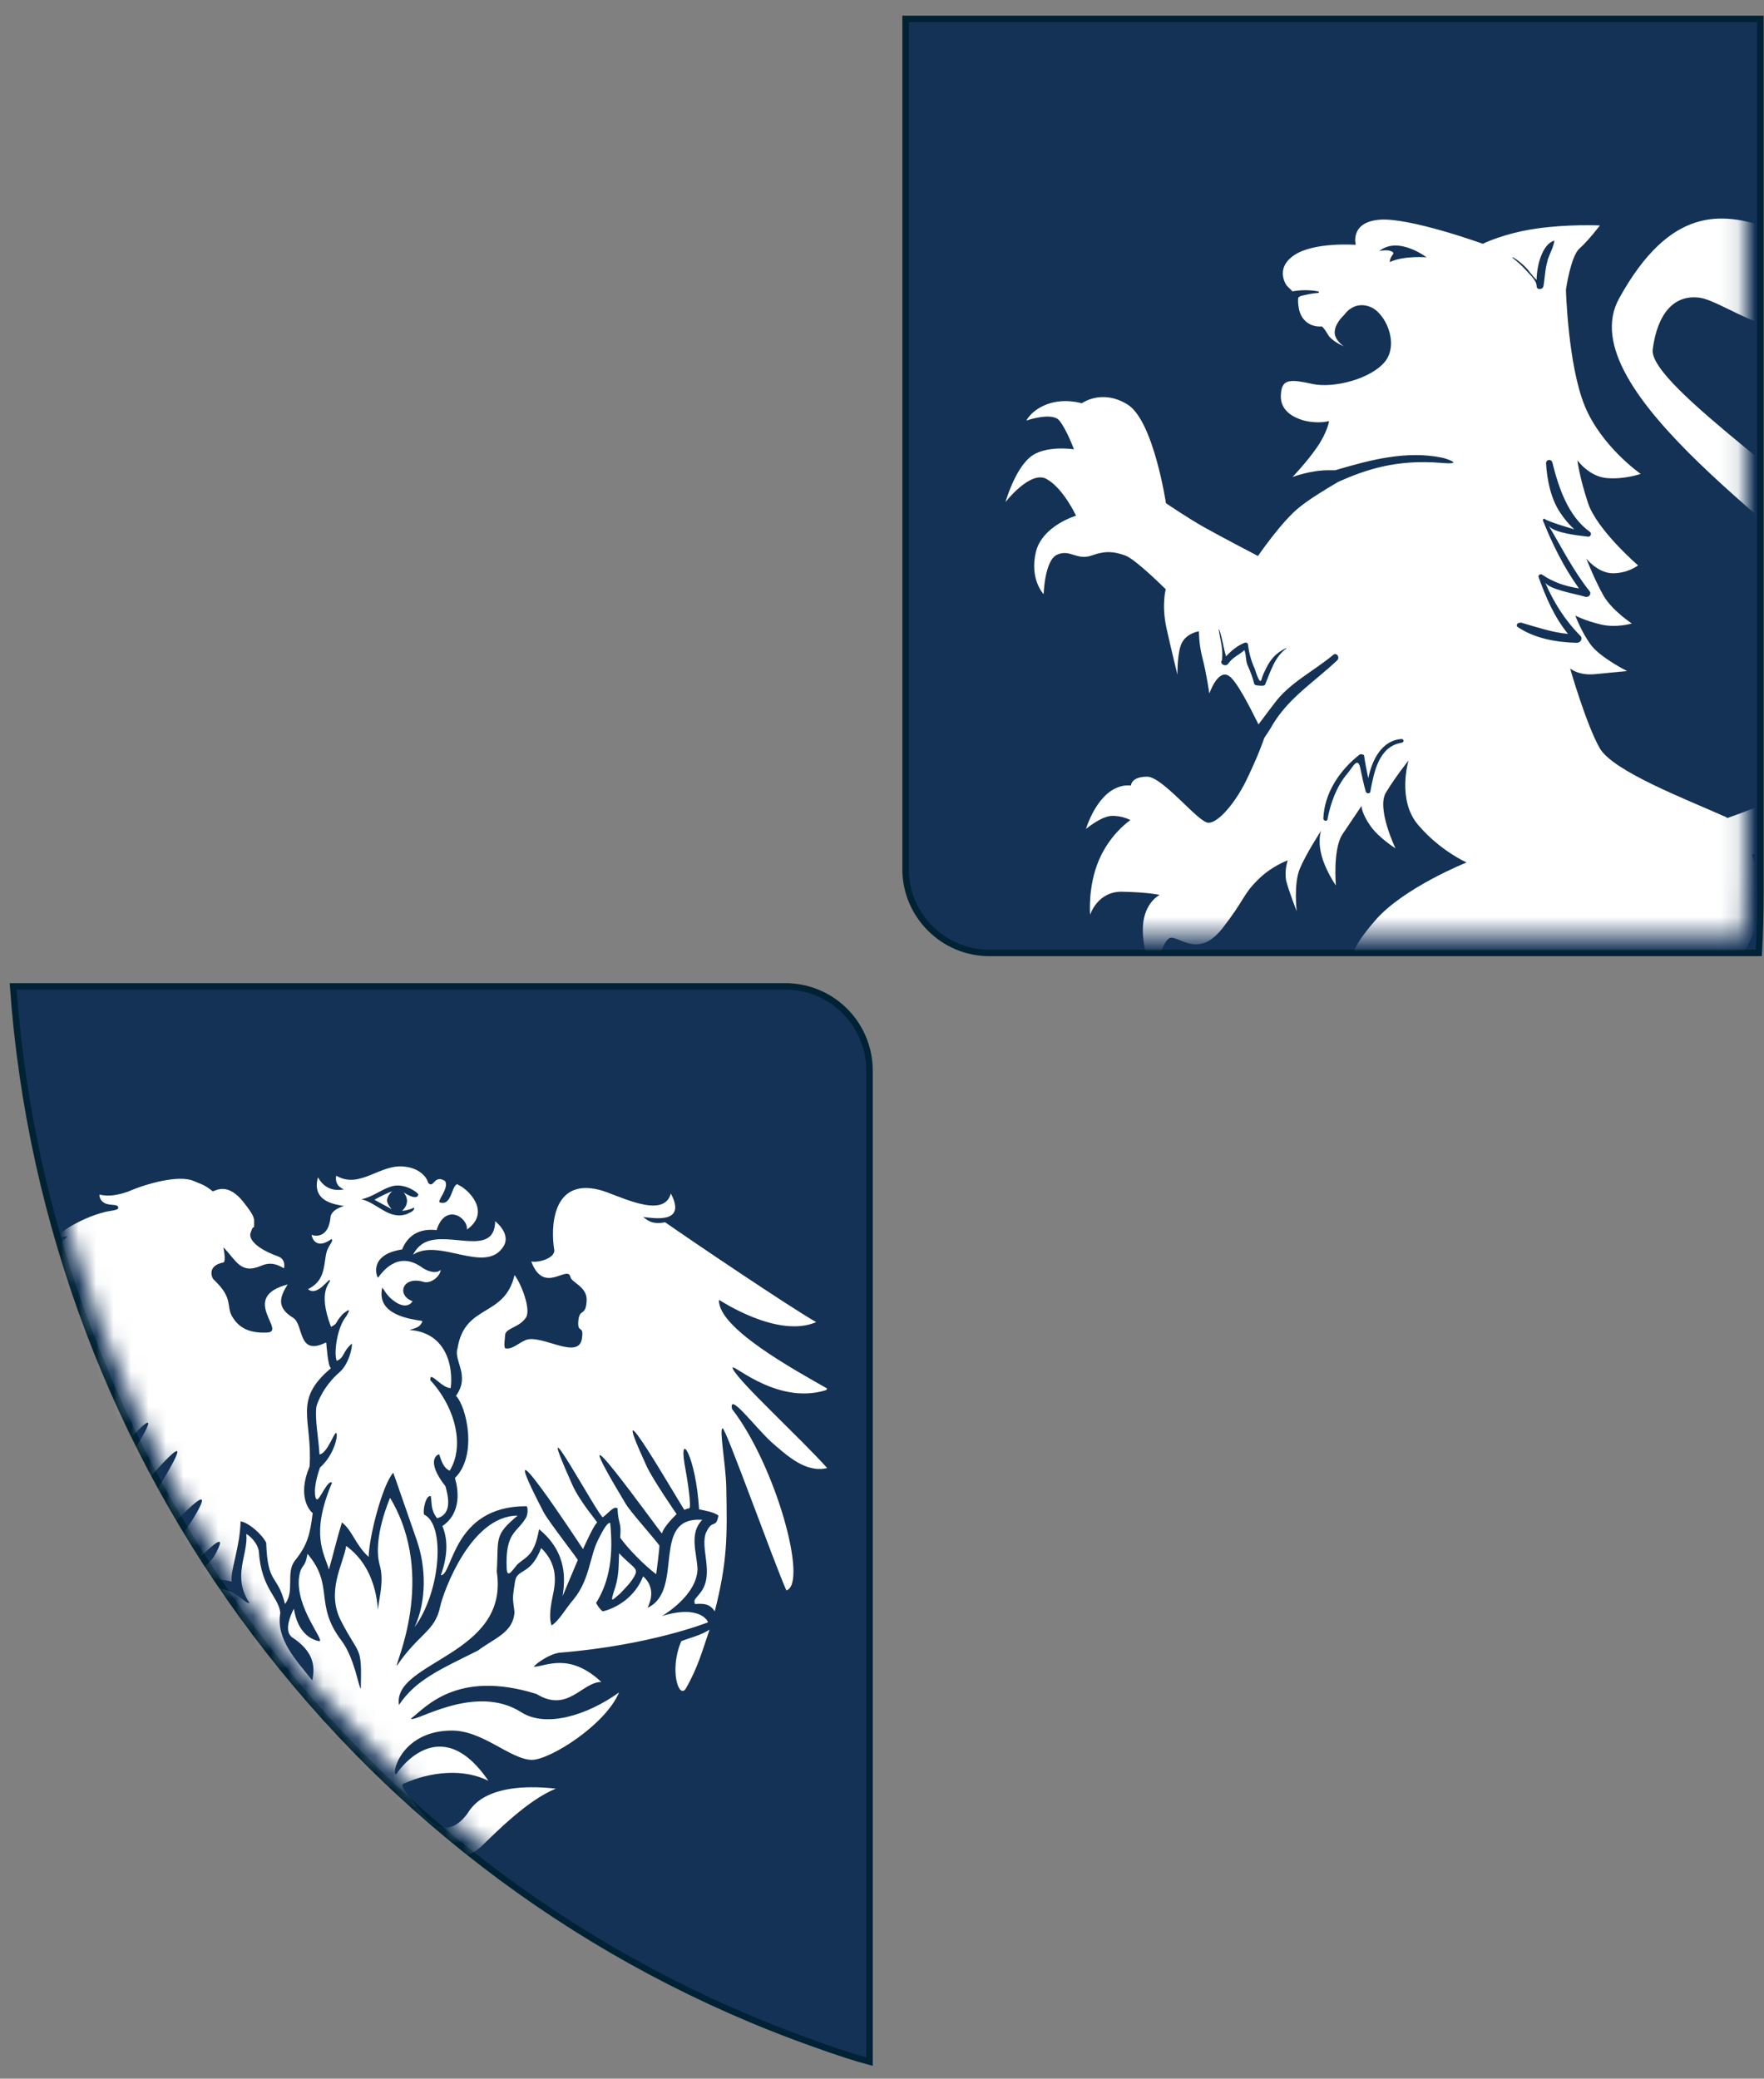 <svg width="101" height="119" viewBox="0 0 101 119" fill="none" xmlns="http://www.w3.org/2000/svg">
<rect x="0" y="0" width="101" height="119" fill="#808080" stroke="none"/>
<path d="M56.64 54.553H100.704C100.764 53.415 100.794 52.247 100.794 51.08V1.081H51.85V49.762C51.85 52.397 54.006 54.553 56.64 54.553Z" fill="#143256" stroke="#002235" stroke-width="0.37" stroke-miterlimit="10"/>
<mask id="mask0_2028_4869" style="mask-type:luminance" maskUnits="userSpaceOnUse" x="51" y="1" width="49" height="53">
<path d="M56.64 53.535H99.806C99.866 52.397 99.896 51.29 99.896 50.152V1.201H51.97V48.865C51.97 51.469 54.066 53.565 56.67 53.565L56.64 53.535Z" fill="white"/>
</mask>
<g mask="url(#mask0_2028_4869)">
<path d="M96.543 48.864C96.543 48.864 96.034 49.852 95.017 49.703C93.999 49.523 92.682 48.206 90.915 48.475C89.149 48.745 87.922 50.032 87.922 50.032C87.922 50.032 90.047 49.164 91.065 49.493C92.083 49.822 93.251 50.751 94.597 50.601C95.945 50.451 96.543 48.864 96.543 48.864Z" fill="white"/>
<path d="M66.758 33.686C66.758 33.686 66.489 34.584 66.788 35.961C67.088 37.308 67.417 38.626 67.417 38.626C67.417 38.626 67.387 37.308 67.686 36.77C67.986 36.231 68.644 36.141 68.644 36.141C68.644 36.141 68.644 36.919 68.854 37.698C69.063 38.476 69.243 39.704 69.243 39.704C69.243 39.704 69.722 38.296 70.351 38.686C70.8 38.955 71.578 40.512 72.057 41.47C72.356 41.081 72.656 40.662 72.985 40.242C73.853 39.075 75.23 38.416 76.338 37.488C76.517 37.338 76.727 37.608 76.577 37.788C75.29 39.015 73.853 39.883 72.895 41.44C72.745 41.709 72.566 41.979 72.386 42.248C72.326 42.428 72.057 43.206 71.458 44.464C70.8 45.901 69.752 47.129 69.183 47.099C68.614 47.099 66.579 44.464 65.681 44.464C64.753 44.464 64.753 44.973 64.753 44.973C64.753 44.973 64.004 44.823 63.256 45.572C62.508 46.32 62.178 47.458 62.178 47.458C62.178 47.458 62.987 46.769 63.615 46.709C64.244 46.679 64.723 46.949 64.723 46.949C64.723 46.949 63.585 47.697 62.927 49.224C62.268 50.751 62.418 52.368 62.418 52.368C62.418 52.368 62.837 50.991 64.304 51.051C65.741 51.081 66.399 51.23 66.399 51.23C66.399 51.23 65.531 51.649 65.441 52.997C65.352 54.374 66.07 56.14 66.07 56.14C66.07 56.14 66.489 53.566 67.118 53.685C67.746 53.775 68.704 54.763 69.991 53.146C71.249 51.53 71.159 51.23 71.967 50.422C72.775 49.584 73.733 49.254 73.733 49.254C73.733 49.254 73.524 49.823 73.643 50.422C73.793 51.021 74.242 52.158 74.242 52.158C74.242 52.158 74.062 50.602 74.422 49.733C74.781 48.865 75.649 47.548 75.649 47.548C75.649 47.548 75.439 48.027 75.649 48.895C75.859 49.793 76.487 50.691 76.487 50.691C76.487 50.691 76.308 48.656 76.846 47.787C77.415 46.949 77.954 46.141 77.954 46.141C77.954 46.141 77.954 46.56 78.463 47.278C78.942 47.967 79.9 48.566 79.9 48.566C79.9 48.566 78.792 46.26 79.361 45.362C79.9 44.464 80.648 43.536 80.648 43.536C80.648 43.536 79.96 45.811 81.217 47.248C82.474 48.715 83.971 49.374 83.971 49.374C83.971 49.374 80.379 50.811 78.762 52.667C77.146 54.524 77.026 55.332 77.715 56.44C78.403 57.547 79.421 58.326 79.421 58.326C79.421 58.326 78.523 58.416 77.804 58.116C77.086 57.847 75.679 56.979 75.679 56.979C75.679 56.979 76.397 59.344 78.972 60.182C81.546 61.02 83.731 61.38 83.731 61.38C83.731 61.38 84.689 62.248 82.325 63.026C79.99 63.805 77.894 63.745 77.894 63.745C77.894 63.745 78.044 61.11 76.008 60.871C73.943 60.631 73.584 61.739 73.584 61.739C73.584 61.739 71.937 61.589 71.219 62.038C70.5 62.487 69.991 63.565 69.991 63.565C69.991 63.565 71.159 62.727 71.967 62.847C72.745 62.967 73.614 63.475 73.614 63.475C73.614 63.475 72.715 63.835 71.787 64.613C70.889 65.362 70.68 66.589 70.68 66.589C70.68 66.589 71.608 65.691 72.386 65.781C73.165 65.871 73.973 66.08 73.973 66.08C73.973 66.08 72.955 67.038 72.296 67.847C71.638 68.655 71.279 70.152 71.279 70.152C71.279 70.152 72.446 68.445 73.284 68.655C74.122 68.865 74.571 69.912 75.649 69.673C76.727 69.433 77.655 68.625 77.655 68.625C77.655 68.625 78.074 69.583 79.121 69.104C80.169 68.625 81.905 67.996 81.905 67.996C81.905 67.996 81.905 68.625 82.115 69.523C82.325 70.421 82.893 71.529 82.893 71.529C82.893 71.529 82.953 69.553 83.432 68.954C83.911 68.356 84.6 67.338 84.6 67.338C84.6 67.338 84.48 67.547 84.929 68.595C85.378 69.643 86.575 70.721 86.575 70.721C86.575 70.721 85.767 68.655 86.037 67.966C86.306 67.248 86.845 66.559 86.845 66.559C86.845 66.559 87.174 66.859 87.773 67.667C88.371 68.505 89.09 69.134 89.09 69.134C89.09 69.134 87.952 66.829 88.581 66.17C89.21 65.511 90.497 64.403 90.467 63.505C90.437 62.607 88.012 60.092 87.084 59.104C86.186 58.116 85.558 56.44 85.558 56.44L89 56.949C89 56.949 88.461 58.535 89.389 59.972C90.317 61.44 92.293 63.116 92.293 63.116C92.293 63.116 92.323 63.386 91.964 63.895C91.604 64.374 90.527 64.972 90.527 64.972C90.527 64.972 91.425 65.272 92.532 64.823C93.64 64.374 95.227 63.386 95.227 63.386C95.227 63.386 95.107 63.925 94.658 64.224C94.209 64.523 93.041 65.451 93.041 65.451C93.041 65.451 95.765 65.272 97.052 64.493C98.34 63.745 99.387 63.206 99.387 63.206C99.387 63.206 99.986 65.421 99.866 66.888C99.747 68.356 99.028 69.853 97.591 69.912C96.154 69.972 94.837 69.823 94.149 70.451C93.46 71.08 93.73 72.158 93.73 72.158C93.73 72.158 92.682 72.697 92.502 73.745C92.323 74.793 92.502 76.409 92.502 76.409C92.502 76.409 92.892 75.721 93.73 75.212C94.568 74.703 95.526 74.583 95.526 74.583C95.526 74.583 94.777 75.421 94.628 76.409C94.478 77.397 94.987 78.685 94.987 78.685C94.987 78.685 96.394 75.691 97.352 75.99C98.31 76.29 99.118 76.798 100.046 76.379C101.004 75.96 101.333 75.99 101.483 77.008C101.633 78.026 101.513 79.942 101.513 79.942C101.513 79.942 102.351 79.433 102.92 77.996C103.488 76.559 103.548 72.846 103.548 72.846C103.548 72.846 103.548 71.649 104.357 71.679C105.135 71.709 106.183 73.056 106.183 73.056C106.183 73.056 106.452 72.308 106.392 70.421C106.332 68.565 105.614 67.008 105.614 67.008C105.614 67.008 106.183 66.649 106.662 67.308C107.141 67.966 108.039 68.954 108.039 68.954C108.039 68.954 107.979 66.499 107.29 65.451C106.602 64.403 106.003 63.565 106.003 63.565C106.003 63.565 106.452 63.266 106.961 63.475C107.47 63.685 108.278 64.673 108.278 64.673C108.278 64.673 107.919 62.517 107.47 61.739C107.021 60.99 106.721 60.302 106.721 60.302C106.721 60.302 107.649 60.661 108.547 59.553C109.446 58.446 109.805 57.098 109.805 57.098C109.805 57.098 109.475 57.907 108.488 58.116C107.5 58.296 106.751 58.505 106.751 58.505C106.751 58.505 106.213 56.799 105.015 56.529C103.818 56.26 99.088 57.847 98.909 56.679C98.729 55.512 100.256 54.553 100.525 52.847C100.705 51.829 100.734 50.242 100.315 48.925C101.543 48.386 103.01 47.727 104.476 47.039C108.069 45.392 110.763 44.494 111.331 41.59C111.9 38.686 111.122 36.829 107.679 32.518C104.686 28.776 94.358 22.069 94.628 20.003C94.897 17.938 95.855 16.86 97.292 17.04C98.729 17.219 101.872 20.003 105.823 18.926C109.775 17.848 110.254 16.291 110.254 16.291C110.254 16.291 108.218 16.92 106.153 16.65C104.087 16.381 103.878 13.896 101.243 13.028C98.609 12.159 95.646 11.77 92.712 17.07C89.748 22.369 103.159 30.901 106.841 35.183C110.493 39.494 108.787 41.47 105.973 43.476C103.878 44.973 100.525 46.26 98.909 46.829C98.819 46.769 98.759 46.739 98.669 46.709C96.603 45.781 92.383 44.165 91.604 42.847C90.826 41.5 89.898 38.267 89.898 38.267C89.898 38.267 90.377 38.686 91.305 38.596C92.203 38.506 93.161 38.416 93.161 38.416C93.161 38.416 91.604 37.638 91.066 36.889C90.527 36.141 90.197 35.243 90.197 35.243C90.197 35.243 90.766 35.542 91.664 35.752C92.562 35.961 93.43 35.692 93.43 35.692C93.43 35.692 92.323 34.973 91.814 34.105C91.305 33.207 90.826 31.979 90.826 31.979C90.826 31.979 91.485 32.818 92.353 32.818C93.221 32.818 93.79 32.368 93.79 32.368C93.79 32.368 91.425 30.333 90.916 28.776C90.407 27.219 90.317 26.351 90.317 26.351C90.317 26.351 90.976 27.279 91.993 27.369C93.011 27.458 93.939 27.129 93.939 27.129C93.939 27.129 91.694 25.572 90.736 23.237C89.778 20.902 89.659 16.59 89.659 16.59C89.659 16.59 89.928 14.674 90.437 14.225C90.946 13.776 91.604 12.908 91.604 12.908C91.604 12.908 89.808 12.818 87.952 13.088C86.096 13.357 84.899 13.956 84.899 13.956C84.899 13.956 80.678 12.429 78.972 12.579C77.266 12.728 77.625 14.016 77.625 14.016C77.625 14.016 75.23 13.836 74.092 14.614C72.955 15.393 73.673 16.351 73.673 16.351L74.003 16.68C74.482 16.59 74.99 16.59 75.469 16.68C75.529 16.68 75.529 16.77 75.469 16.77C75.08 16.8 74.841 16.86 74.452 16.95L74.332 17.04C74.332 17.04 74.242 17.818 74.661 18.297C75.08 18.776 75.679 18.686 75.679 18.686C75.679 18.686 75.799 18.746 76.038 19.165C76.278 19.554 76.936 19.824 76.936 19.824C76.936 19.824 76.338 19.435 76.427 18.926C76.487 18.447 76.966 18.027 76.966 18.027C76.966 18.027 77.475 17.219 78.403 17.549C79.301 17.848 80.109 19.614 79.331 20.662C78.553 21.68 76.368 22.249 75.14 21.98C73.913 21.71 73.404 21.68 73.344 22.518C73.254 23.357 73.823 23.836 74.661 24.075C75.499 24.285 76.098 24.105 76.098 24.105C76.098 24.105 76.008 24.734 75.41 25.602C74.811 26.47 74.003 27.309 74.003 27.309C74.003 27.309 75.02 26.919 76.068 26.919C76.218 26.919 76.338 26.919 76.457 26.919C78.463 26.321 80.528 25.782 82.564 26.201C82.744 26.231 83.941 26.62 82.534 26.5C79.99 26.291 78.253 26.86 76.637 27.578C75.859 28.027 74.901 28.626 74.392 29.045C73.404 29.824 72.027 31.829 72.027 31.829C72.027 31.829 69.902 30.722 68.944 30.183C67.986 29.644 66.758 28.806 66.758 28.806C66.758 28.806 66.04 24.045 64.543 23.147C63.076 22.249 61.939 23.087 61.939 23.087C61.939 23.087 60.981 22.788 60.023 23.117C59.065 23.447 58.766 24.075 58.766 24.075C58.766 24.075 60.233 23.566 60.652 24.075C61.071 24.584 61.49 25.722 61.49 25.722C61.49 25.722 59.784 25.453 58.945 26.201C58.077 26.949 57.568 28.746 57.568 28.746C57.568 28.746 59.005 26.89 59.933 27.428C60.891 27.967 61.61 29.524 61.61 29.524C61.61 29.524 59.664 30.093 59.305 31.62C58.945 33.177 59.754 34.015 59.754 34.015C59.754 34.015 59.813 32.009 60.562 31.74C61.28 31.44 61.669 32.099 62.508 31.8C63.346 31.5 63.825 31.59 64.424 31.8C65.022 32.009 66.788 33.776 66.788 33.776L66.758 33.686ZM102.71 71.679C102.83 70.751 103.249 69.912 103.369 68.984C103.369 68.954 103.399 68.894 103.459 68.894C103.848 68.835 104.297 69.314 104.656 69.703C104.626 68.086 104.476 66.35 103.938 64.853C103.908 64.733 103.967 64.643 104.087 64.643C104.566 64.643 104.985 64.793 105.374 65.002C104.985 63.955 104.686 62.847 104.327 61.769C104.327 61.709 104.327 61.649 104.387 61.649C105.075 61.529 105.674 61.649 106.243 61.949C105.614 61.08 104.955 60.272 104.027 59.643C103.908 59.553 104.027 59.404 104.147 59.464C105.344 60.242 106.213 61.32 107.051 62.458C107.17 62.637 106.961 62.847 106.811 62.727C106.302 62.338 104.297 61.2 104.865 62.607C105.285 63.655 105.734 64.673 106.213 65.691C106.332 65.93 105.973 66.17 105.793 65.93C105.793 65.93 104.207 64.553 104.327 65.272C104.416 65.93 104.686 66.619 104.836 67.278C105.075 68.296 105.195 69.344 105.195 70.391C105.195 70.631 104.806 70.691 104.716 70.451C104.476 69.793 103.698 68.685 103.488 69.912C103.369 70.541 103.129 71.14 102.89 71.709C102.86 71.799 102.71 71.769 102.74 71.679H102.71ZM88.611 14.914C88.461 15.393 88.461 15.902 88.371 16.381C88.341 16.59 87.982 16.62 87.982 16.381C87.982 16.052 87.593 15.722 87.383 15.483C87.144 15.213 86.875 14.974 86.605 14.764C86.605 14.764 86.605 14.704 86.635 14.734C86.905 14.884 87.144 15.094 87.354 15.303C87.533 15.483 87.743 15.812 87.982 16.022C87.982 15.213 88.311 13.956 89 13.776C88.94 14.165 88.731 14.525 88.611 14.884V14.914ZM95.975 64.044C96.424 63.505 96.514 62.787 96.603 62.128C96.603 62.068 96.723 62.038 96.753 62.128C96.963 62.727 96.693 63.266 96.484 63.805C97.501 63.236 98.13 62.248 98.579 61.17C98.639 61.02 98.879 61.08 98.879 61.26C98.729 62.547 97.442 64.104 96.154 64.403C95.975 64.433 95.855 64.224 95.975 64.074V64.044ZM93.371 62.996C94.059 62.667 94.089 61.949 94.358 61.32C94.418 61.2 94.538 61.23 94.568 61.32C94.658 61.679 94.628 62.128 94.478 62.487C94.658 62.428 94.837 62.368 95.047 62.308C95.526 62.128 96.124 61.829 96.633 61.799C96.454 62.158 95.915 62.338 95.556 62.487C95.047 62.697 94.538 62.877 94.059 63.086C93.909 63.236 93.7 63.326 93.49 63.356C93.251 63.416 93.161 63.056 93.371 62.937V62.996ZM87.054 35.632C87.982 35.901 88.85 36.201 89.778 36.291C89 35.333 88.521 34.225 88.102 33.057C88.042 32.937 88.192 32.818 88.311 32.907C88.97 33.356 89.659 33.566 90.407 33.686C89.539 32.488 88.88 31.141 88.341 29.794C88.341 29.734 88.371 29.674 88.431 29.704C88.671 29.884 90.138 30.303 90.138 30.303C89.808 30.003 89.569 29.704 89.329 29.345C88.79 28.536 88.581 27.488 88.521 26.53C88.521 26.291 88.82 26.261 88.88 26.47C89.24 27.907 89.778 29.554 91.036 30.452C91.155 30.542 91.066 30.752 90.916 30.722C90.407 30.662 88.94 30.512 88.671 30.093C89.419 31.351 90.078 32.668 91.006 33.836C91.155 34.015 90.946 34.225 90.766 34.165C90.317 34.015 88.641 33.746 88.461 33.327C88.94 34.464 89.629 35.542 90.497 36.41C90.646 36.59 90.467 36.8 90.287 36.8C89.12 36.77 87.892 36.56 86.905 35.901C86.755 35.812 86.905 35.602 87.054 35.662V35.632ZM81.726 14.734C81.726 14.734 80.409 14.614 79.57 15.004C79.6 14.674 79.78 14.585 79.78 14.495C79.78 14.405 79.511 14.255 78.972 14.375C80.079 13.477 81.726 14.764 81.726 14.764V14.734ZM86.665 64.972C86.665 64.972 86.875 64.972 86.905 65.062C87.024 65.421 87.234 65.691 87.533 65.871C87.593 65.451 87.743 65.092 88.102 64.793C88.222 64.673 88.431 64.823 88.371 64.972C88.192 65.391 88.072 65.811 88.042 66.26C88.042 66.499 87.713 66.559 87.593 66.379C87.503 66.29 86.815 65.362 86.725 65.421C86.186 65.96 85.797 66.439 85.647 67.218C85.617 67.427 85.288 67.517 85.198 67.278C85.049 66.948 84.989 66.649 84.959 66.29C84.929 65.99 84.48 66.439 84.42 66.499C83.731 66.948 83.402 67.397 82.983 68.056C82.923 68.146 82.774 68.116 82.774 68.056C82.504 67.218 83.372 66.679 84.031 66.32C85.318 65.601 84.779 65.9 85.348 66.709C85.587 65.99 86.066 65.332 86.785 64.972H86.665ZM77.894 43.177C77.894 43.177 78.104 43.177 78.104 43.266C78.164 43.685 78.253 44.135 78.343 44.554C78.553 43.506 79.121 42.368 80.259 42.308C80.379 42.308 80.409 42.488 80.259 42.518C78.942 42.727 78.672 44.194 78.463 45.302C78.463 45.452 78.224 45.452 78.194 45.302C78.074 44.883 77.984 44.434 77.894 44.015C77.745 43.266 77.475 43.895 77.146 44.284C76.517 45.033 76.188 45.961 76.008 46.889C76.008 47.039 75.769 47.009 75.769 46.859C75.829 45.392 76.697 44.105 77.834 43.206L77.894 43.177ZM69.961 37.817C70.051 37.159 69.872 36.68 69.782 36.051C69.782 36.051 69.812 36.021 69.812 36.051C69.991 36.56 70.051 37.099 70.201 37.578C70.5 37.249 70.829 36.979 71.249 36.8C71.338 36.77 71.458 36.8 71.458 36.919C71.518 37.398 71.638 37.847 71.847 38.296C71.907 38.476 72.147 39.284 72.237 38.865C72.296 38.656 72.386 38.476 72.476 38.296C72.745 37.728 73.075 37.368 73.643 37.099C73.643 37.099 73.673 37.099 73.643 37.129C72.985 37.608 72.745 38.446 72.446 39.165C72.446 39.225 72.356 39.255 72.296 39.255C72.296 39.255 72.266 39.255 72.237 39.255C72.177 39.255 71.847 39.255 71.817 39.165C71.728 38.805 71.608 38.476 71.458 38.147C71.308 37.847 71.368 37.518 71.249 37.219C70.919 37.518 70.59 37.608 70.321 37.997C70.201 38.177 69.872 38.057 69.931 37.847L69.961 37.817Z" fill="white"/>
</g>
<path d="M44.936 56.469H0.752C2.698 83.803 20.539 107.755 46.642 117.006C48.049 117.515 49.097 117.844 49.785 118.024V61.289C49.785 58.624 47.63 56.469 44.966 56.469H44.936Z" fill="#143256" stroke="#002235" stroke-width="0.37" stroke-miterlimit="10"/>
<mask id="mask1_2028_4869" style="mask-type:luminance" maskUnits="userSpaceOnUse" x="1" y="56" width="49" height="61">
<path d="M44.846 56.678H1.56C3.476 83.444 20.928 106.917 46.523 115.988C47.9 116.467 48.947 116.797 49.606 116.976V61.379C49.606 58.774 47.481 56.648 44.876 56.648L44.846 56.678Z" fill="white"/>
</mask>
<g mask="url(#mask1_2028_4869)">
<path d="M18.683 76.887C18.683 76.887 18.773 78.264 18.953 78.324C16.737 80.18 17.905 81.228 17.725 83.952C17.007 85.659 17.725 86.497 17.905 86.617C17.755 87.784 17.635 88.413 16.887 89.341C16.348 90.03 16.887 91.108 16.318 91.826C15.869 90.06 15.33 90.778 15.241 88.323C15.061 87.904 14.253 87.156 13.774 87.096C13.744 88.563 13.175 89.91 13.265 90.539C13.265 90.539 12.038 90.269 11.648 90.419C11.349 90.509 11.08 90.898 11.08 91.168C11.499 91.437 11.499 91.347 12.127 91.826C13.235 92.665 13.684 94.341 13.684 94.341C13.684 94.341 11.11 92.186 10.93 91.796C10.78 91.497 10.661 91.018 10.541 90.539C10.541 90.479 11.918 89.731 12.307 89.012C13.534 86.767 10.451 90.329 10.391 90C10.242 89.192 9.703 88.443 9.703 88.443C9.912 88.234 10.361 88.084 11.11 86.856C12.816 84.012 9.164 88.054 9.164 88.054C8.236 87.485 8.206 88.204 8.086 88.952C8.086 89.012 6.47 90.15 6.38 90.21C5.931 89.79 5.631 89.222 5.452 88.802C5.452 88.743 8.386 86.258 8.894 85.449C13.055 78.743 5.602 88.383 5.272 88.114C5.093 87.575 5.063 86.856 5.093 85.838C5.093 85.838 6.47 84.91 7.368 83.503C10.84 78.084 5.123 85.09 5.123 85.03C5.212 83.862 6.32 78.773 5.602 80.27C5.242 81.048 4.075 84.282 4.195 87.635C3.835 87.006 2.309 86.377 1.74 86.198C2.009 81.258 5.182 75.869 4.314 76.857C2.189 79.342 1.381 84.88 -0.176 89.581C-0.176 89.581 -1.104 90.03 -0.745 83.982C-0.685 82.755 -0.116 81.138 0.513 80.03C1.77 77.815 4.314 74.102 4.225 74.072C3.656 73.593 2.129 76.797 0.872 78.054C0.034 78.863 -2.211 79.611 -2.361 79.491C-0.475 76.078 3.955 72.905 3.506 72.486C0.243 75.39 -0.775 75.509 -0.924 75.36L2.039 72.635C2.877 71.557 3.985 70.749 3.835 70.779C2.548 71.019 4.524 69.731 6.051 69.372C6.32 69.312 6.769 69.282 6.769 69.162C6.799 68.923 6.41 69.013 6.11 68.923C5.901 68.863 5.691 68.683 5.691 68.384C6.26 68.534 6.859 68.384 7.368 68.204C8.386 67.755 10.242 67.246 11.08 67.605C11.559 67.815 11.648 67.785 12.187 68.204C12.427 68.114 13.085 67.725 13.953 68.833C14.223 69.192 14.552 69.581 14.552 69.881C14.552 70.629 14.552 69.911 14.342 70.599C14.253 70.899 14.582 71.438 15.899 71.917C16.408 72.096 16.258 72.605 16.258 72.605C16.019 72.486 15.6 72.186 14.971 72.456C13.744 72.995 13.504 72.096 12.786 71.408C12.786 71.408 12.966 72.216 12.786 72.276C11.828 72.456 12.127 73.174 12.247 73.264C13.415 74.372 12.906 74.761 13.325 75.419C13.714 76.048 14.313 76.318 15.241 76.288C16.528 76.288 13.624 74.282 16.468 73.533C16.019 74.252 15.809 74.851 16.797 75.45C17.396 75.839 17.037 77.665 18.653 76.857L18.683 76.887Z" fill="white"/>
<path d="M6.649 90.54C6.649 90.54 8.146 89.342 8.146 89.372C8.146 89.522 8.146 89.522 8.176 89.701C8.236 90.151 8.206 90.51 8.356 91.019C8.356 91.079 7.847 91.258 7.607 91.468C7.278 91.139 6.979 90.989 6.649 90.54Z" fill="white"/>
<path d="M35.237 90.838C35.446 90.12 35.416 89.611 35.446 88.922C36.195 89.701 36.464 89.731 36.404 90.06C36.225 90.509 35.865 90.838 35.506 91.228C35.057 91.587 34.878 91.916 35.237 90.838Z" fill="white"/>
<path d="M8.475 91.468C8.565 91.708 8.655 91.977 8.804 92.276C8.924 92.546 8.535 92.336 7.906 91.767C7.906 91.767 8.445 91.378 8.475 91.468Z" fill="white"/>
<path d="M40.625 93.293C40.236 94.431 39.967 95.449 39.278 96.647C38.889 97.335 38.291 95.629 39.009 93.952C39.548 93.743 40.117 93.623 40.625 93.293Z" fill="white"/>
<path d="M1.889 86.827C2.548 86.947 4.254 88.024 4.584 88.623C5.721 90.21 5.601 91.647 10.451 93.952C10.69 93.952 9.583 93.084 9.253 92.126C9.104 91.677 8.535 89.551 8.984 88.563C9.972 89.611 9.762 89.941 10.032 90.719C10.72 92.755 11.109 92.934 12.905 94.222C13.145 94.401 14.492 96.587 16.288 96.737C16.108 96.677 16.228 96.228 15.63 95.809C13.624 94.431 14.492 91.557 11.828 91.018C13.175 90.569 14.043 91.887 14.282 91.767C13.265 90.24 14.223 89.012 14.103 87.815C14.462 88.024 14.791 88.474 14.821 88.833C14.971 90.988 15.959 91.408 16.049 92.336C15.779 93.863 17.006 95.09 17.875 96.198C18.084 95.3 17.875 94.491 16.737 93.743C16.138 93.324 16.827 92.096 16.827 92.096C17.036 93.443 17.785 93.863 18.264 93.952C18.683 94.012 16.887 92.036 17.126 90.27C17.246 89.491 17.456 89.851 17.605 88.953C19.162 90.779 17.964 91.827 19.551 93.922C20.299 94.91 20.539 96.617 20.659 96.677C20.718 94.132 20.599 94.88 19.521 92.785C18.653 91.078 19.671 89.521 19.82 88.503C21.826 89.941 21.587 92.635 21.646 92.066C21.706 91.497 22.006 90.479 21.736 89.581C21.317 88.054 22.335 85.749 22.335 85.749C25.059 90.3 22.544 95.419 22.724 95.359C24.011 93.473 24.909 93.413 25.209 91.947C25.388 91.138 26.945 86.767 29.639 86.767C28.262 87.905 28.561 88.054 28.442 89.971C29.19 94.791 22.455 95.09 22.844 97.605C23.802 96.168 25.209 95.569 27.364 94.491C28.322 93.773 29.37 93.473 29.459 92.306C29.37 91.467 29.31 91.647 29.489 90.539C29.609 89.761 30.357 90.24 30.986 88.623C32.154 89.761 31.704 90.988 31.585 91.677C31.555 91.887 31.405 92.605 31.585 93.054C32.034 92.755 32.333 92.156 32.842 91.557C33.74 90.479 33.77 89.132 34.219 88.204C34.429 87.785 34.728 87.186 34.907 87.186H34.938C35.117 88.953 34.938 90.479 34.129 91.767C34.129 91.767 34.339 92.156 34.518 92.246C35.267 92.066 36.344 91.467 36.823 90.24C37.721 91.048 37.033 92.036 37.093 92.036C39.218 91.018 37.212 86.797 40.206 87.007C39.458 87.785 39.877 88.833 39.937 89.791C39.937 91.348 37.901 92.515 37.901 92.515C40.146 91.827 40.565 92.875 40.535 92.875C40.535 92.875 37.242 94.192 32.064 94.611C31.405 94.671 30.447 95.419 30.597 95.419C31.256 95.389 32.603 94.581 34.429 96.288C33.321 96.288 32.513 98.084 30.717 96.976C26.107 95.539 24.311 97.815 23.532 98.383C23.682 98.683 27.184 96.318 29.849 98.024C31.256 98.922 33.62 98.204 35.446 96.886C34.668 98.743 31.495 100.749 30.447 100.749C29.19 100.719 27.603 99.012 25.777 99.072C22.844 99.132 22.365 101.767 22.694 101.557C22.694 101.557 25.119 97.785 27.963 101.946C26.586 101.258 24.73 101.377 23.083 102.126C22.874 102.216 23.472 102.934 23.892 103.443C24.161 103.773 25.358 105.659 26.735 103.862C26.945 103.593 27.633 101.946 31.824 102.395C30.208 103.054 28.412 104.88 27.544 105.719C25.298 107.844 22.095 102.934 21.946 103.473C21.946 104.551 21.347 105.06 21.048 105.629C20.269 107.066 21.946 106.886 22.874 106.527C22.874 106.527 21.078 109.192 19.671 107.635C18.114 105.928 21.856 104.76 20.718 103.413C20.06 102.635 17.665 105 16.617 104.97C13.774 105.21 13.983 102.515 12.486 102.545C13.953 101.138 15.42 101.976 15.719 102.335C16.647 103.473 17.755 102.755 18.533 102.186C18.952 101.647 19.671 101.587 20.269 101.767C20.569 101.797 19.701 100.719 18.533 100.898C15.899 101.347 13.295 100.329 12.666 99.94C11.618 99.311 11.049 98.294 9.912 97.156C10.271 97.246 12.426 98.503 13.115 98.892C15.181 100 16.527 98.683 16.767 98.683C17.156 98.683 17.066 98.383 16.438 98.174C14.282 97.635 12.845 95.689 10.81 94.88C8.565 93.803 5.661 94.401 3.805 92.455C3.207 91.916 2.877 91.018 2.099 90.749C2.698 90.21 3.266 91.318 3.596 90.959C3.057 90.09 2.728 89.402 2.698 88.324C2.698 87.725 2.009 87.186 1.859 86.857L1.889 86.827Z" fill="white"/>
<path d="M4.943 93.713C5.422 95.36 5.123 97.066 4.554 96.168C3.716 94.911 3.267 93.593 3.027 92.156C3.506 92.815 4.225 93.414 4.943 93.713Z" fill="white"/>
<path d="M21.437 68.684C21.646 68.564 22.215 68.264 22.455 68.205C22.455 68.205 22.185 68.414 22.155 68.714C22.155 68.923 22.425 69.222 22.425 69.222L21.437 68.684Z" fill="white"/>
<path d="M47.301 79.581C44.337 80.509 41.643 77.725 41.972 78.384C42.361 79.162 45.834 82.336 47.361 84.042C46.133 84.342 45.056 83.324 44.188 82.575C43.26 81.737 41.703 79.641 41.913 80.659C44.427 83.922 46.283 90.659 45.026 91.048C44.337 89.521 41.553 81.737 41.374 81.767C41.164 81.797 41.553 83.803 41.583 85.12C41.643 88.024 41.643 89.401 40.925 92.246C40.625 91.796 40.296 91.796 39.787 91.826C39.727 91.557 39.757 91.617 40.087 91.198C40.955 90.12 40.027 88.593 40.446 87.695C40.805 86.946 40.984 87.545 41.134 86.767C40.895 86.557 40.296 86.467 40.027 86.407C39.847 83.413 38.889 81.886 39.188 83.773C39.368 84.731 39.608 86.318 39.458 86.347C39.308 86.377 39.308 86.377 39.188 86.437C39.129 86.437 34.399 78.204 37.003 83.892C37.333 84.641 38.739 86.677 38.739 86.677C38.35 87.066 37.961 87.515 37.901 87.785C37.901 87.874 31.495 78.893 35.836 86.108C36.105 86.557 37.422 88.024 37.752 88.473C37.782 88.533 37.572 90.12 37.572 90.12C36.883 89.611 35.925 88.623 35.506 88.024C35.596 87.126 35.387 87.246 35.357 86.347C35.147 86.198 34.878 86.587 34.519 86.856C34.369 87.006 30.178 79.222 32.782 85.03C33.201 85.958 34.159 87.066 34.189 87.156C34.01 87.335 33.71 87.964 33.381 88.683C33.381 88.683 27.753 80.09 31.136 86.587C31.405 87.096 33.112 89.282 33.082 89.311C32.633 90.359 32.214 91.377 32.214 91.377C32.333 90.539 32.543 88.922 30.866 87.545C30.597 89.012 30.208 89.072 29.699 89.491C29.46 89.671 29.041 90.509 29.011 89.79C28.921 87.695 29.609 87.755 30.118 86.886C30.238 86.677 30.238 86.198 30.118 86.228C25.897 86.228 25.927 90.21 25.239 90.18C25.598 89.192 25.688 88.204 25.329 87.365C26.466 86.587 26.227 85.21 26.047 84.611C27.364 83.324 26.706 80.509 26.107 79.91C26.945 78.743 25.957 77.905 26.197 77.186C26.616 74.611 28.891 75.45 29.46 72.995C29.819 73.444 30.418 74.941 30.118 75.42C29.759 75.989 28.981 76.018 28.921 76.408C28.921 76.587 28.831 77.066 28.921 77.186C29.34 77.276 29.669 76.887 30.118 76.707C31.016 76.378 33.142 77.905 33.321 76.617C33.441 75.809 33.052 76.378 33.112 75.629C33.172 74.851 33.561 75.42 33.591 74.402C33.591 73.653 32.722 73.414 32.663 73.114C32.513 72.366 31.136 74.162 30.418 72.216C30.866 72.306 31.794 72.007 31.735 71.558C31.525 70.33 31.585 67.426 34.309 68.115C35.297 68.354 37.991 69.881 38.41 68.324C39.338 70.09 37.422 69.731 36.824 69.671C37.063 69.851 37.333 70.12 38.081 69.971C39.578 71.019 45.115 74.761 46.732 75.689C44.517 76.647 41.224 74.432 41.194 74.432H41.164C41.134 76.048 45.475 78.414 47.361 79.491L47.301 79.581Z" fill="white"/>
<path d="M23.652 71.827C23.802 71.527 24.041 71.258 24.371 71.108C25.748 70.48 28.322 71.977 28.352 69.911C28.352 69.911 29.28 70.629 28.831 71.348C27.813 72.994 25.149 70.839 23.652 71.827Z" fill="white"/>
<path d="M26.227 67.785C25.837 67.785 25.897 69.073 25.179 68.833C24.999 68.773 25.747 67.995 25.478 67.606C24.849 67.216 24.849 68.055 24.52 67.725C24.37 67.186 23.772 66.857 23.233 66.797C21.796 66.558 20.629 68.115 19.252 67.306C19.132 67.935 19.701 68.085 19.701 68.085C18.803 68.264 18.384 67.725 18.204 67.396C17.815 68.833 19.252 68.953 19.701 69.043C19.701 69.043 18.952 69.222 18.922 69.701C18.803 70.899 18.024 70.779 17.845 70.689C17.845 70.839 18.084 71.588 18.982 70.929C19.132 71.079 18.743 71.288 18.653 71.887C18.533 72.635 18.533 73.354 17.635 73.803C18.174 74.252 18.833 73.144 18.892 73.294C18.952 73.444 18.144 73.833 18.952 75.959C19.371 75.749 19.132 75.779 19.611 75.24C19.97 74.941 20.12 74.881 19.82 75.36C19.282 76.019 19.102 77.516 19.282 77.905C19.731 77.725 19.611 77.366 20.15 76.917C20.18 77.126 19.97 78.114 19.431 78.564C18.503 79.372 18.144 80.36 18.114 80.54C18.024 81.288 18.234 82.276 18.294 83.264C18.743 83.204 19.132 81.977 19.252 82.036C19.371 82.126 19.162 83.264 18.324 84.012C17.905 85.18 18.024 85.809 18.144 85.839C18.294 85.899 18.773 84.671 19.012 84.881C17.755 87.845 18.563 88.922 18.833 89.851C19.102 88.922 19.252 88.204 19.581 87.156C20.21 87.665 20.329 88.413 21.108 89.132C21.138 87.905 21.916 84.971 22.515 84.312C22.515 84.282 23.443 86.976 23.862 88.174C24.401 89.731 24.43 91.647 23.742 93.144C25.239 91.108 25.508 87.276 24.281 86.707C24.191 86.438 24.401 85.539 24.67 85.659C24.73 86.108 24.67 86.468 25.029 86.917C25.987 86.647 25.598 85.48 25.508 85.09C24.311 83.563 25.089 83.234 25.149 83.264C25.269 83.623 25.388 84.042 25.747 84.192C26.586 82.845 26.137 80.659 24.64 79.013C24.58 78.414 25.299 79.492 25.807 79.462C25.957 78.294 25.598 76.288 23.443 76.138C23.862 76.019 24.071 75.959 24.191 75.629C23.532 75.51 21.527 75.3 21.886 73.713C22.066 73.923 22.125 74.192 22.664 74.552C23.023 74.791 23.413 74.821 23.622 74.492C22.694 74.162 23.023 73.025 24.251 73.384C24.64 73.504 25.179 73.115 25.239 72.695C24.969 72.965 24.401 72.755 24.101 72.516C22.724 71.588 21.856 72.875 21.646 73.144C21.587 73.144 21.048 71.827 23.023 71.528C23.203 71.079 23.682 70.27 24.999 70.42C25.478 68.863 26.795 69.671 26.735 70.39C28.172 69.372 26.765 68.025 26.197 67.815L26.227 67.785ZM23.951 68.354C23.951 68.564 23.712 68.654 23.113 68.264C23.592 68.863 23.023 69.312 23.023 69.312C23.233 69.312 23.532 69.222 23.712 69.133C23.742 69.342 23.473 69.402 23.323 69.492C22.275 69.881 21.616 68.863 20.689 68.654C21.317 68.534 21.796 68.115 22.365 67.935C23.143 67.666 23.951 68.294 23.951 68.384V68.354Z" fill="white"/>
</g>
</svg>

